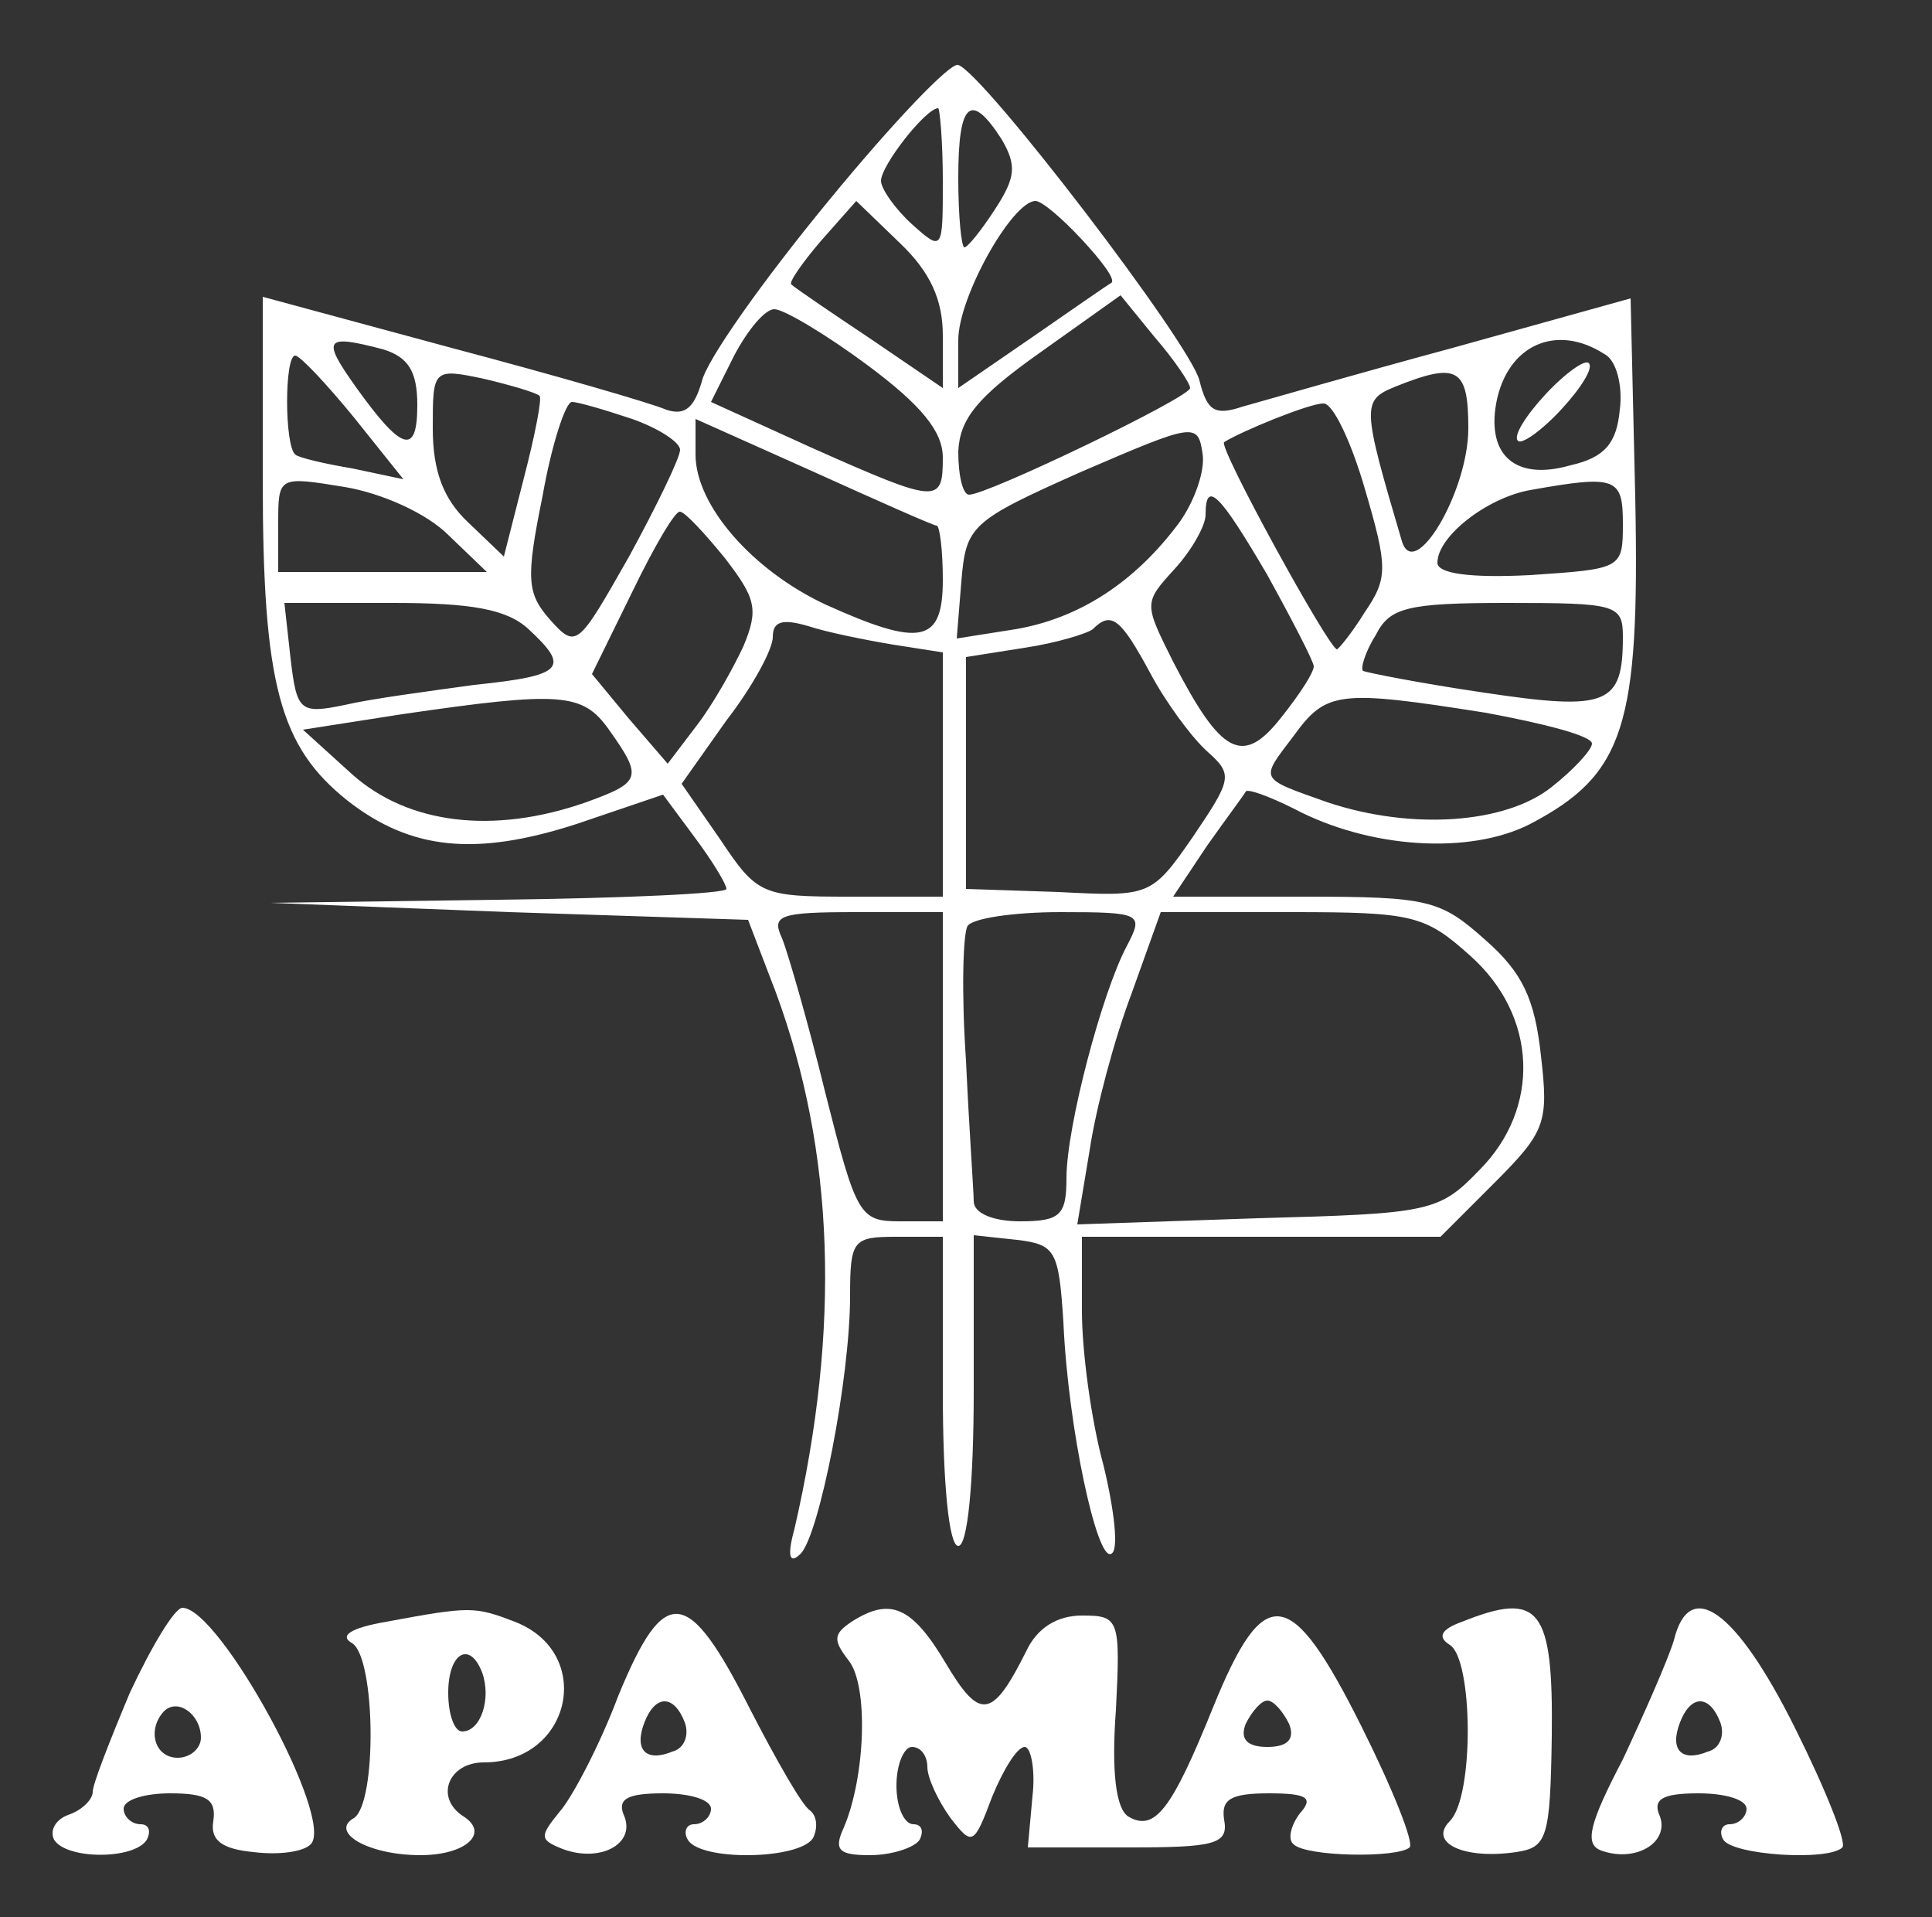 <?xml version="1.0" standalone="no"?>
<!DOCTYPE svg PUBLIC "-//W3C//DTD SVG 20010904//EN"
 "http://www.w3.org/TR/2001/REC-SVG-20010904/DTD/svg10.dtd">
<svg version="1.0" xmlns="http://www.w3.org/2000/svg"
 width="125pt" height="124pt" viewBox="0 0 125 124"
 preserveAspectRatio="xMidYMid meet">

<rect x="0" y="0" width="125" height="124" fill="#333333" stroke="none"/>

<g transform="translate(0,124) scale(0.1,-0.1)"
fill="#FFFFFF" stroke="none">
<path d="M536 1110 c-42 -51 -79 -103 -82 -117 -5 -17 -11 -22 -23 -18 -9 4
-71 22 -139 40 l-122 33 0 -119 c0 -132 11 -172 55 -207 41 -32 83 -36 148
-15 l56 19 20 -27 c12 -16 21 -31 21 -34 0 -3 -66 -6 -147 -7 l-148 -2 155 -6
154 -5 18 -47 c38 -103 42 -217 12 -347 -5 -18 -3 -23 4 -16 12 12 32 113 32
167 0 36 2 38 30 38 l30 0 0 -100 c0 -60 4 -100 10 -100 6 0 10 40 10 101 l0
100 28 -3 c25 -3 27 -7 30 -53 3 -69 22 -156 31 -150 5 2 2 28 -5 57 -8 29
-14 74 -14 100 l0 48 116 0 116 0 35 35 c33 33 35 39 30 82 -4 37 -12 54 -36
75 -29 26 -37 28 -117 28 l-85 0 22 33 c12 17 24 33 25 35 1 2 15 -3 31 -11
49 -26 114 -30 153 -10 61 32 71 63 68 211 l-3 129 -115 -32 c-63 -17 -125
-35 -136 -38 -18 -6 -23 -3 -28 17 -6 24 -139 198 -156 204 -5 2 -43 -38 -84
-88z m74 13 c0 -45 0 -46 -20 -28 -11 10 -20 23 -20 28 0 10 29 47 37 47 1 0
3 -21 3 -47z m38 27 c10 -17 9 -25 -4 -45 -9 -14 -18 -25 -20 -25 -2 0 -4 20
-4 45 0 49 8 56 28 25z m-38 -127 l0 -34 -47 32 c-27 18 -49 33 -51 35 -2 1 7
14 19 28 l23 26 28 -27 c20 -19 28 -37 28 -60z m90 62 c13 -14 22 -26 19 -28
-2 -1 -25 -17 -51 -35 l-48 -33 0 31 c0 28 35 90 50 90 4 0 17 -11 30 -25z
m70 -96 c0 -6 -131 -69 -143 -69 -4 0 -7 12 -7 28 1 21 12 35 53 64 l52 37 22
-27 c13 -15 23 -30 23 -33z m-209 15 c35 -26 49 -43 49 -60 0 -30 -3 -30 -84
6 l-66 30 15 30 c9 17 20 30 26 30 6 0 33 -16 60 -36z m-313 10 c16 -5 22 -14
22 -36 0 -33 -10 -30 -40 12 -22 31 -20 34 18 24z m790 -3 c8 -4 12 -21 10
-36 -2 -22 -10 -31 -32 -36 -35 -10 -54 6 -48 40 7 38 39 52 70 32z m-809 -41
l32 -40 -33 7 c-18 3 -35 7 -37 9 -7 6 -7 64 0 64 3 0 20 -18 38 -40z m120 14
c2 -1 -3 -26 -10 -53 l-13 -51 -23 22 c-16 15 -23 33 -23 61 0 38 0 39 33 32
17 -4 34 -9 36 -11z m601 -21 c0 -41 -35 -100 -43 -73 -26 88 -26 91 -4 100
40 16 47 12 47 -27z m-541 6 c17 -6 31 -15 31 -20 0 -5 -15 -36 -33 -69 -33
-58 -34 -60 -51 -41 -15 17 -16 26 -5 80 6 34 15 61 19 61 4 0 21 -5 39 -11z
m474 -45 c15 -51 15 -58 0 -80 -8 -13 -17 -24 -18 -24 -5 0 -77 131 -73 134
11 7 55 25 64 25 6 1 18 -24 27 -55z m-277 -24 c2 0 4 -16 4 -35 0 -41 -14
-44 -76 -16 -47 22 -84 64 -84 97 l0 23 76 -34 c42 -19 78 -35 80 -35z m157 2
c-29 -39 -65 -62 -106 -69 l-38 -6 3 37 c3 36 6 39 78 71 72 31 75 32 78 12 2
-11 -5 -31 -15 -45z m-473 -8 l25 -24 -68 0 -67 0 0 31 c0 31 0 31 43 24 24
-4 53 -17 67 -31z m760 7 c0 -29 -1 -29 -60 -33 -39 -2 -60 1 -60 8 0 17 32
42 60 47 56 10 60 8 60 -22z m-230 -33 c16 -29 30 -56 30 -59 0 -4 -9 -18 -21
-33 -25 -32 -39 -24 -70 36 -19 38 -19 38 1 60 11 12 20 28 20 35 0 23 9 14
40 -39z m-351 11 c20 -26 22 -33 12 -57 -7 -15 -20 -38 -30 -51 l-19 -25 -25
29 -24 29 26 53 c14 29 28 53 31 52 3 0 16 -14 29 -30z m-127 -46 c27 -25 23
-30 -35 -36 -29 -4 -67 -9 -84 -13 -29 -6 -31 -4 -35 30 l-4 36 70 0 c51 0 74
-4 88 -17z m708 -5 c0 -44 -10 -48 -90 -36 -41 6 -76 13 -78 14 -2 1 1 12 8
23 9 18 20 21 85 21 71 0 75 -1 75 -22z m-472 -5 l32 -5 0 -79 0 -79 -60 0
c-57 0 -60 1 -84 37 l-25 36 29 41 c17 22 30 46 30 54 0 10 6 12 23 7 12 -4
37 -9 55 -12z m166 -18 c10 -19 27 -42 37 -51 17 -15 16 -18 -9 -55 -27 -39
-28 -39 -87 -36 l-60 2 0 75 0 75 38 6 c20 3 40 9 44 12 12 12 18 7 37 -28z
m-350 -37 c22 -31 21 -34 -15 -47 -60 -21 -115 -14 -151 18 l-32 29 64 10
c103 15 117 14 134 -10z m567 11 c38 -7 69 -15 69 -20 0 -4 -12 -17 -26 -28
-30 -24 -91 -28 -145 -10 -45 16 -44 14 -22 43 21 29 29 30 124 15z m-351
-229 l0 -100 -28 0 c-26 0 -28 4 -48 83 -11 45 -24 90 -28 100 -7 15 -2 17 48
17 l56 0 0 -100z m119 78 c-16 -30 -39 -117 -39 -150 0 -24 -4 -28 -30 -28
-17 0 -30 5 -30 13 0 6 -3 47 -5 91 -3 43 -2 82 1 87 3 5 30 9 60 9 53 0 54
-1 43 -22z m222 -6 c44 -39 46 -99 6 -139 -26 -27 -32 -28 -143 -31 l-117 -4
8 48 c4 27 16 72 27 101 l19 53 85 0 c78 0 86 -2 115 -28z"/>
<path d="M1000 985 c-13 -14 -21 -27 -18 -30 2 -3 15 6 28 20 13 14 21 27 18
30 -2 3 -15 -6 -28 -20z"/>
<path d="M84 145 c-13 -31 -24 -59 -24 -64 0 -5 -7 -12 -16 -15 -8 -3 -12 -10
-9 -16 8 -13 52 -13 60 0 3 6 1 10 -4 10 -6 0 -11 5 -11 10 0 6 14 10 30 10
24 0 30 -4 28 -18 -2 -12 5 -18 26 -20 16 -2 32 0 37 5 16 16 -59 153 -83 153
-5 0 -20 -25 -34 -55z m46 -29 c0 -7 -7 -13 -15 -13 -15 0 -20 18 -9 30 9 9
24 -2 24 -17z"/>
<path d="M250 191 c-23 -4 -31 -9 -22 -14 15 -10 16 -103 1 -113 -16 -9 9 -24
43 -24 29 0 45 14 28 25 -19 12 -10 35 13 35 57 0 72 71 20 91 -26 10 -29 10
-83 0z m62 -33 c6 -17 -1 -38 -13 -38 -5 0 -9 11 -9 25 0 26 14 34 22 13z"/>
<path d="M400 143 c-12 -32 -30 -66 -38 -75 -13 -16 -13 -18 2 -24 24 -9 47 3
40 21 -5 11 1 15 25 15 17 0 31 -4 31 -10 0 -5 -5 -10 -11 -10 -5 0 -7 -5 -4
-10 8 -14 72 -13 81 1 3 6 3 14 -2 18 -5 3 -22 33 -39 66 -40 79 -55 81 -85 8z
m43 -17 c3 -8 0 -17 -8 -19 -17 -7 -25 1 -18 19 7 18 19 18 26 0z"/>
<path d="M551 191 c-12 -8 -12 -12 -2 -25 13 -16 11 -75 -3 -108 -7 -15 -3
-18 17 -18 14 0 29 5 32 10 3 6 1 10 -4 10 -6 0 -11 11 -11 25 0 14 5 25 10
25 6 0 10 -6 10 -13 0 -7 7 -22 15 -33 14 -18 15 -18 27 14 7 17 16 32 21 32
4 0 7 -15 5 -32 l-3 -33 65 0 c56 0 65 2 62 18 -2 13 4 17 29 17 25 0 29 -3
20 -13 -6 -8 -8 -17 -4 -20 8 -8 67 -9 75 -2 3 3 -11 38 -31 78 -46 92 -63 94
-96 13 -27 -67 -38 -81 -55 -71 -8 5 -11 29 -8 69 3 59 2 61 -22 61 -16 0 -29
-8 -36 -23 -22 -44 -30 -45 -52 -8 -22 37 -36 43 -61 27z m283 -66 c4 -10 -1
-15 -14 -15 -13 0 -18 5 -14 15 4 8 10 15 14 15 4 0 10 -7 14 -15z"/>
<path d="M946 191 c-14 -5 -16 -10 -8 -15 15 -9 16 -98 0 -114 -14 -14 9 -25
43 -20 20 3 22 9 23 75 1 83 -8 94 -58 74z"/>
<path d="M1083 179 c-4 -13 -19 -47 -33 -77 -22 -42 -25 -55 -14 -59 22 -8 44
5 38 22 -5 11 1 15 25 15 17 0 31 -4 31 -10 0 -5 -5 -10 -11 -10 -5 0 -7 -5
-4 -10 6 -10 68 -14 77 -5 3 3 -11 38 -31 78 -38 76 -68 97 -78 56z m30 -53
c3 -8 0 -17 -8 -19 -17 -7 -25 1 -18 19 7 18 19 18 26 0z"/>
</g>
</svg>
